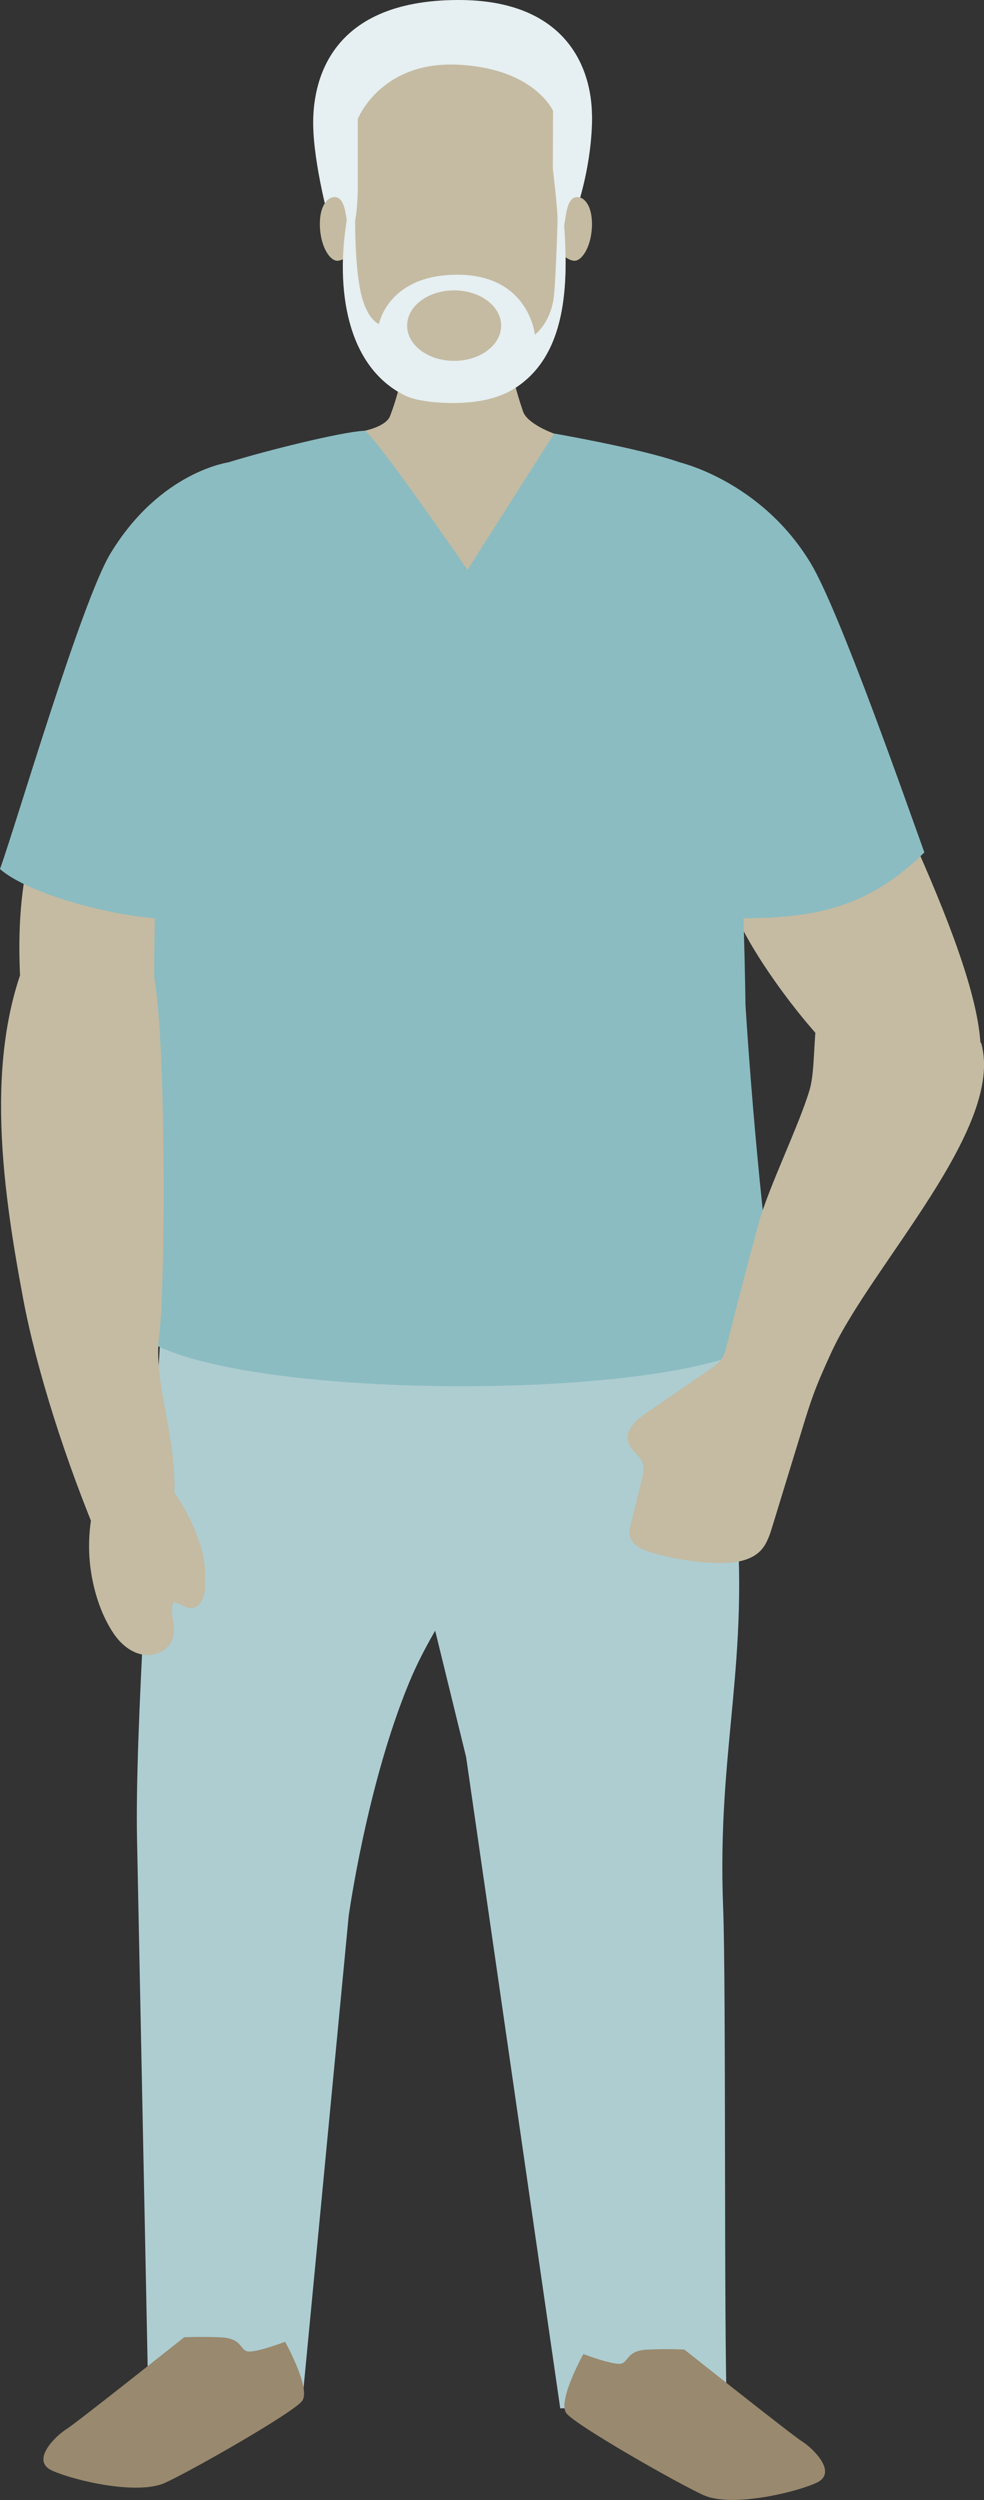 <?xml version="1.0" encoding="UTF-8"?>
<svg id="Capa_1" data-name="Capa 1" xmlns="http://www.w3.org/2000/svg" viewBox="0 0 107.58 273.17">
  <rect x="0" y="0" width="107.58" height="273.17" fill="#333333" stroke="none"/>
  <defs>
    <style>
      .cls-1 {
        fill: #99896e;
      }

      .cls-2 {
        fill: #e6eff1;
      }

      .cls-3 {
        fill: #c4bba2;
      }

      .cls-4 {
        fill: #adcdd1;
        fill-rule: evenodd;
      }

      .cls-5 {
        fill: #8bbcc1;
      }
    </style>
  </defs>
  <path class="cls-4" d="M41.18,152.06l9.78,39.93,10.29,71.16h18.22c-.33-8.27-.08-46.4-.41-54.72-.69-17.61,2.99-26.65,1.31-44.69-.55-5.94,1.89-22.56,1.97-22.34l-41.16,10.65Z"/>
  <path class="cls-4" d="M17.52,146.35c-1.08,18.89-2.77,42.9-2.54,54.54l1.23,60.95h16.89l5.02-52.47s1.98-14.35,6.62-25.54c3.35-8.08,7.46-10.41,6.86-19.79-.63-9.72.18-17.26-1.15-20.61-1.33-3.36-7.97-2.01-7.97-2.01l-24.97,4.94Z"/>
  <path class="cls-3" d="M60.58,47.38s-1.85,17.64-9.48,18.05c-7.63.41-11.29-18.35-11.29-18.35,0,0,2.38-.45,2.83-1.61.67-1.74,1.5-4.43,1.39-6.97-.18-4.23,11.74-4.11,11.64-.67-.06,2.05.8,5.04,1.51,7.12.48,1.41,3.4,2.43,3.4,2.43Z"/>
  <path class="cls-3" d="M61.01,16.83c-.45-7.82-1.96-11.84-11.44-11.84-11.03,0-11.77,10-11.78,11.84-.04,7.53-2.41,22.07,6.54,26.41,1.27.62,3.64.79,5.08.8,1.44-.01,4.34-.09,6.65-1.48,8.22-4.96,5.4-18.2,4.96-25.72Z"/>
  <path class="cls-2" d="M64.72,12.64c-.03-5.3-2.89-12.64-14.58-12.64-14.64,0-15.93,9.59-15.9,13.53.03,4.46,1.82,10.87,1.82,10.87,0,0,.02,2.71,2.2,1.06.86-.64.86-4.96.86-4.96v-7.5s2.48-6.32,10.9-5.93c8.4.38,10.44,5.04,10.44,5.04l-.02,6.35s.49,3.91.52,5.61c.05,2.73,2.11-1.31,2.11-1.31,0,0,1.69-4.81,1.66-10.11Z"/>
  <path class="cls-3" d="M61.05,25.79c-1.49.34.82,2.97,1.94,2.68.8-.2,1.69-1.74,1.73-3.86.04-2.33-1.01-3.25-1.82-3.05-1.4.36-.83,3.98-1.85,4.23Z"/>
  <path class="cls-3" d="M38.64,25.79c1.49.34-.82,2.97-1.94,2.68-.8-.2-1.69-1.74-1.73-3.86-.04-2.33,1.01-3.25,1.82-3.05,1.4.36.83,3.98,1.85,4.23Z"/>
  <path class="cls-3" d="M10.11,73.38c-6.08,15.43-8.38,21.33-7.94,32.74.23,5.79,1.26,11.7,7.23,9.99,5.75-1.64,11.66-11.6,12.63-16.84,2.79-15.19,2.95-25.72,4.59-36.08.84-5.3-12.76.68-16.51,10.19Z"/>
  <path class="cls-3" d="M88.7,67.47c5.8,13.84,18.94,37.67,18.51,47.9-.2,4.93-4.79,4.92-11.66,2.87-4.34-1.3-14.8-15.24-15.79-20.3-2.66-13.62-7.16-23.27-8.73-32.56-.8-4.75,1.71-9.12,5.64-8.72,4.26.44,8.45,2.28,12.02,10.81Z"/>
  <path class="cls-5" d="M101.06,93.14c-1.72-4.74-9.25-26.35-12.44-31.62-5.44-9-14.39-11.02-14.39-11.02,0,0-7.6,5.11-5.83,10.35,2.09,6.2,8.69,29.19,12.77,39.48,8.22,0,13.93-1.32,19.89-7.19Z"/>
  <path class="cls-5" d="M84.83,144.02c1.42,9.97-71.01,10.1-71.09-.63-.12-15.51,3.13-30.06,3.13-30.06,0,0-.85-60.01,8.16-62.83,3.81-1.19,12.25-3.31,14.79-3.43.8-.04,11.29,15.2,11.29,15.2l9.48-14.9s9.39,1.63,13.64,3.12c6.67,2.34,7.27,59.28,7.27,59.28,0,0,1.11,18.63,3.33,34.24Z"/>
  <path class="cls-5" d="M0,94.95c1.72-4.74,8.89-29.2,12.07-34.46,5.44-9,12.96-9.98,12.96-9.98,0,0,6.41,5.11,4.64,10.35-2.09,6.2-8.69,29.19-12.77,39.48-5.65-.47-13.97-2.81-16.9-5.38Z"/>
  <path class="cls-1" d="M20.13,255.39s-11.88,9.44-12.89,10.05c-1.01.62-4.06,3.42-1.49,4.54,2.57,1.13,9.34,2.66,12.3,1.31,2.95-1.35,13.94-7.62,14.97-8.93,1.03-1.31-1.85-6.48-1.85-6.48,0,0-3.41,1.3-4.19,1.03-.79-.27-.57-1.42-2.88-1.52-2.31-.1-3.97,0-3.97,0Z"/>
  <path class="cls-1" d="M74.82,256.73s11.88,9.44,12.89,10.05c1.01.62,4.06,3.42,1.49,4.54-2.57,1.13-9.34,2.66-12.3,1.31-2.95-1.35-13.94-7.62-14.97-8.93-1.03-1.31,1.85-6.48,1.85-6.48,0,0,3.41,1.3,4.19,1.03.79-.27.57-1.42,2.88-1.52,2.31-.1,3.97,0,3.97,0Z"/>
  <path class="cls-2" d="M37.91,24.07c-1.2,7.28-.13,15.99,6.42,19.17,1.27.62,3.64.79,5.08.8,1.44-.01,4.34-.09,6.65-1.48,5.95-3.59,6.11-11.53,5.58-18.49h-.68s-.18,6.05-.39,8.18c-.3,3-2.09,4.32-2.09,4.32,0,0-.65-6.74-8.83-6.55-7.28.17-8.22,5.39-8.22,5.39,0,0-1.29-.43-1.97-3.38-.68-2.96-.63-7.96-.63-7.96h-.93Z"/>
  <path class="cls-3" d="M54.79,35.58c0,2.13-2.3,3.85-5.14,3.85s-5.14-1.72-5.14-3.85,2.3-3.85,5.14-3.85,5.14,1.72,5.14,3.85Z"/>
  <path class="cls-3" d="M79.49,146.89h0c-.14.55-.28,1.12-.58,1.57-.32.48-.8.81-1.28,1.14-2.41,1.66-4.82,3.32-7.23,4.98-1.1.76-2.3,2-1.54,3.39.35.65,1.07,1.11,1.36,1.79.26.59.12,1.2-.01,1.75-.42,1.7-.84,3.4-1.26,5.1-.1.41-.2.84-.07,1.28.28.98,1.45,1.5,2.43,1.78,2.23.64,4.49,1.01,6.71,1.11,1.96.08,4.05-.12,5.23-1.45.63-.72.93-1.68,1.22-2.63,1.06-3.46,2.12-6.92,3.18-10.38.43-1.41.86-2.83,1.38-4.2.56-1.5,1.22-2.95,1.88-4.39,4.37-9.48,18.99-24.53,16.36-33.75-.17-.59-5.69,2.04-6.16,1.65-1.54-1.27-3.27-2.37-5.07-3.14-2.48-1.06-3.83-6.57-5.44-4.78-2.03,2.25-1.22,8.42-2.08,11.35-1.12,3.83-4.51,10.71-5.57,14.58-1.2,4.4-2.35,8.82-3.46,13.26Z"/>
  <path class="cls-3" d="M16.63,105.95c1.5,4.33,1.56,33.89.75,40.25-.67,5.24,2.63,12.82,1.43,18.94-.54,2.77-7.61,4.06-7.73,3.78-3.88-9.13-7.1-19.28-8.56-27.07-2.32-12.42-4.6-28.05,1.57-39.72.15,9.46,1.62,1.22,5.57,1.57.61.06,6.78,1.74,6.96,2.26Z"/>
  <path class="cls-3" d="M11.53,160.93c-1.75,3.67-2.22,7.84-1.4,11.82.42,2.04,1.19,4.16,2.39,5.88,1.12,1.6,3.07,2.82,5.02,1.88,1.02-.49,1.52-1.46,1.49-2.57-.02-.61-.2-1.21-.23-1.82-.02-.36,0-.77.22-1.07.48.16.91.39,1.39.57,1.07.41,1.72-.55,1.93-1.48.1-.45.1-.91.06-1.38.11-1.3-.08-2.6-.48-3.88-.63-2-1.62-4-2.81-5.73-1.1-1.59-2.68-3.36-4.59-3.96-1.34-.42-2.74.43-2.99,1.72Z"/>
</svg>